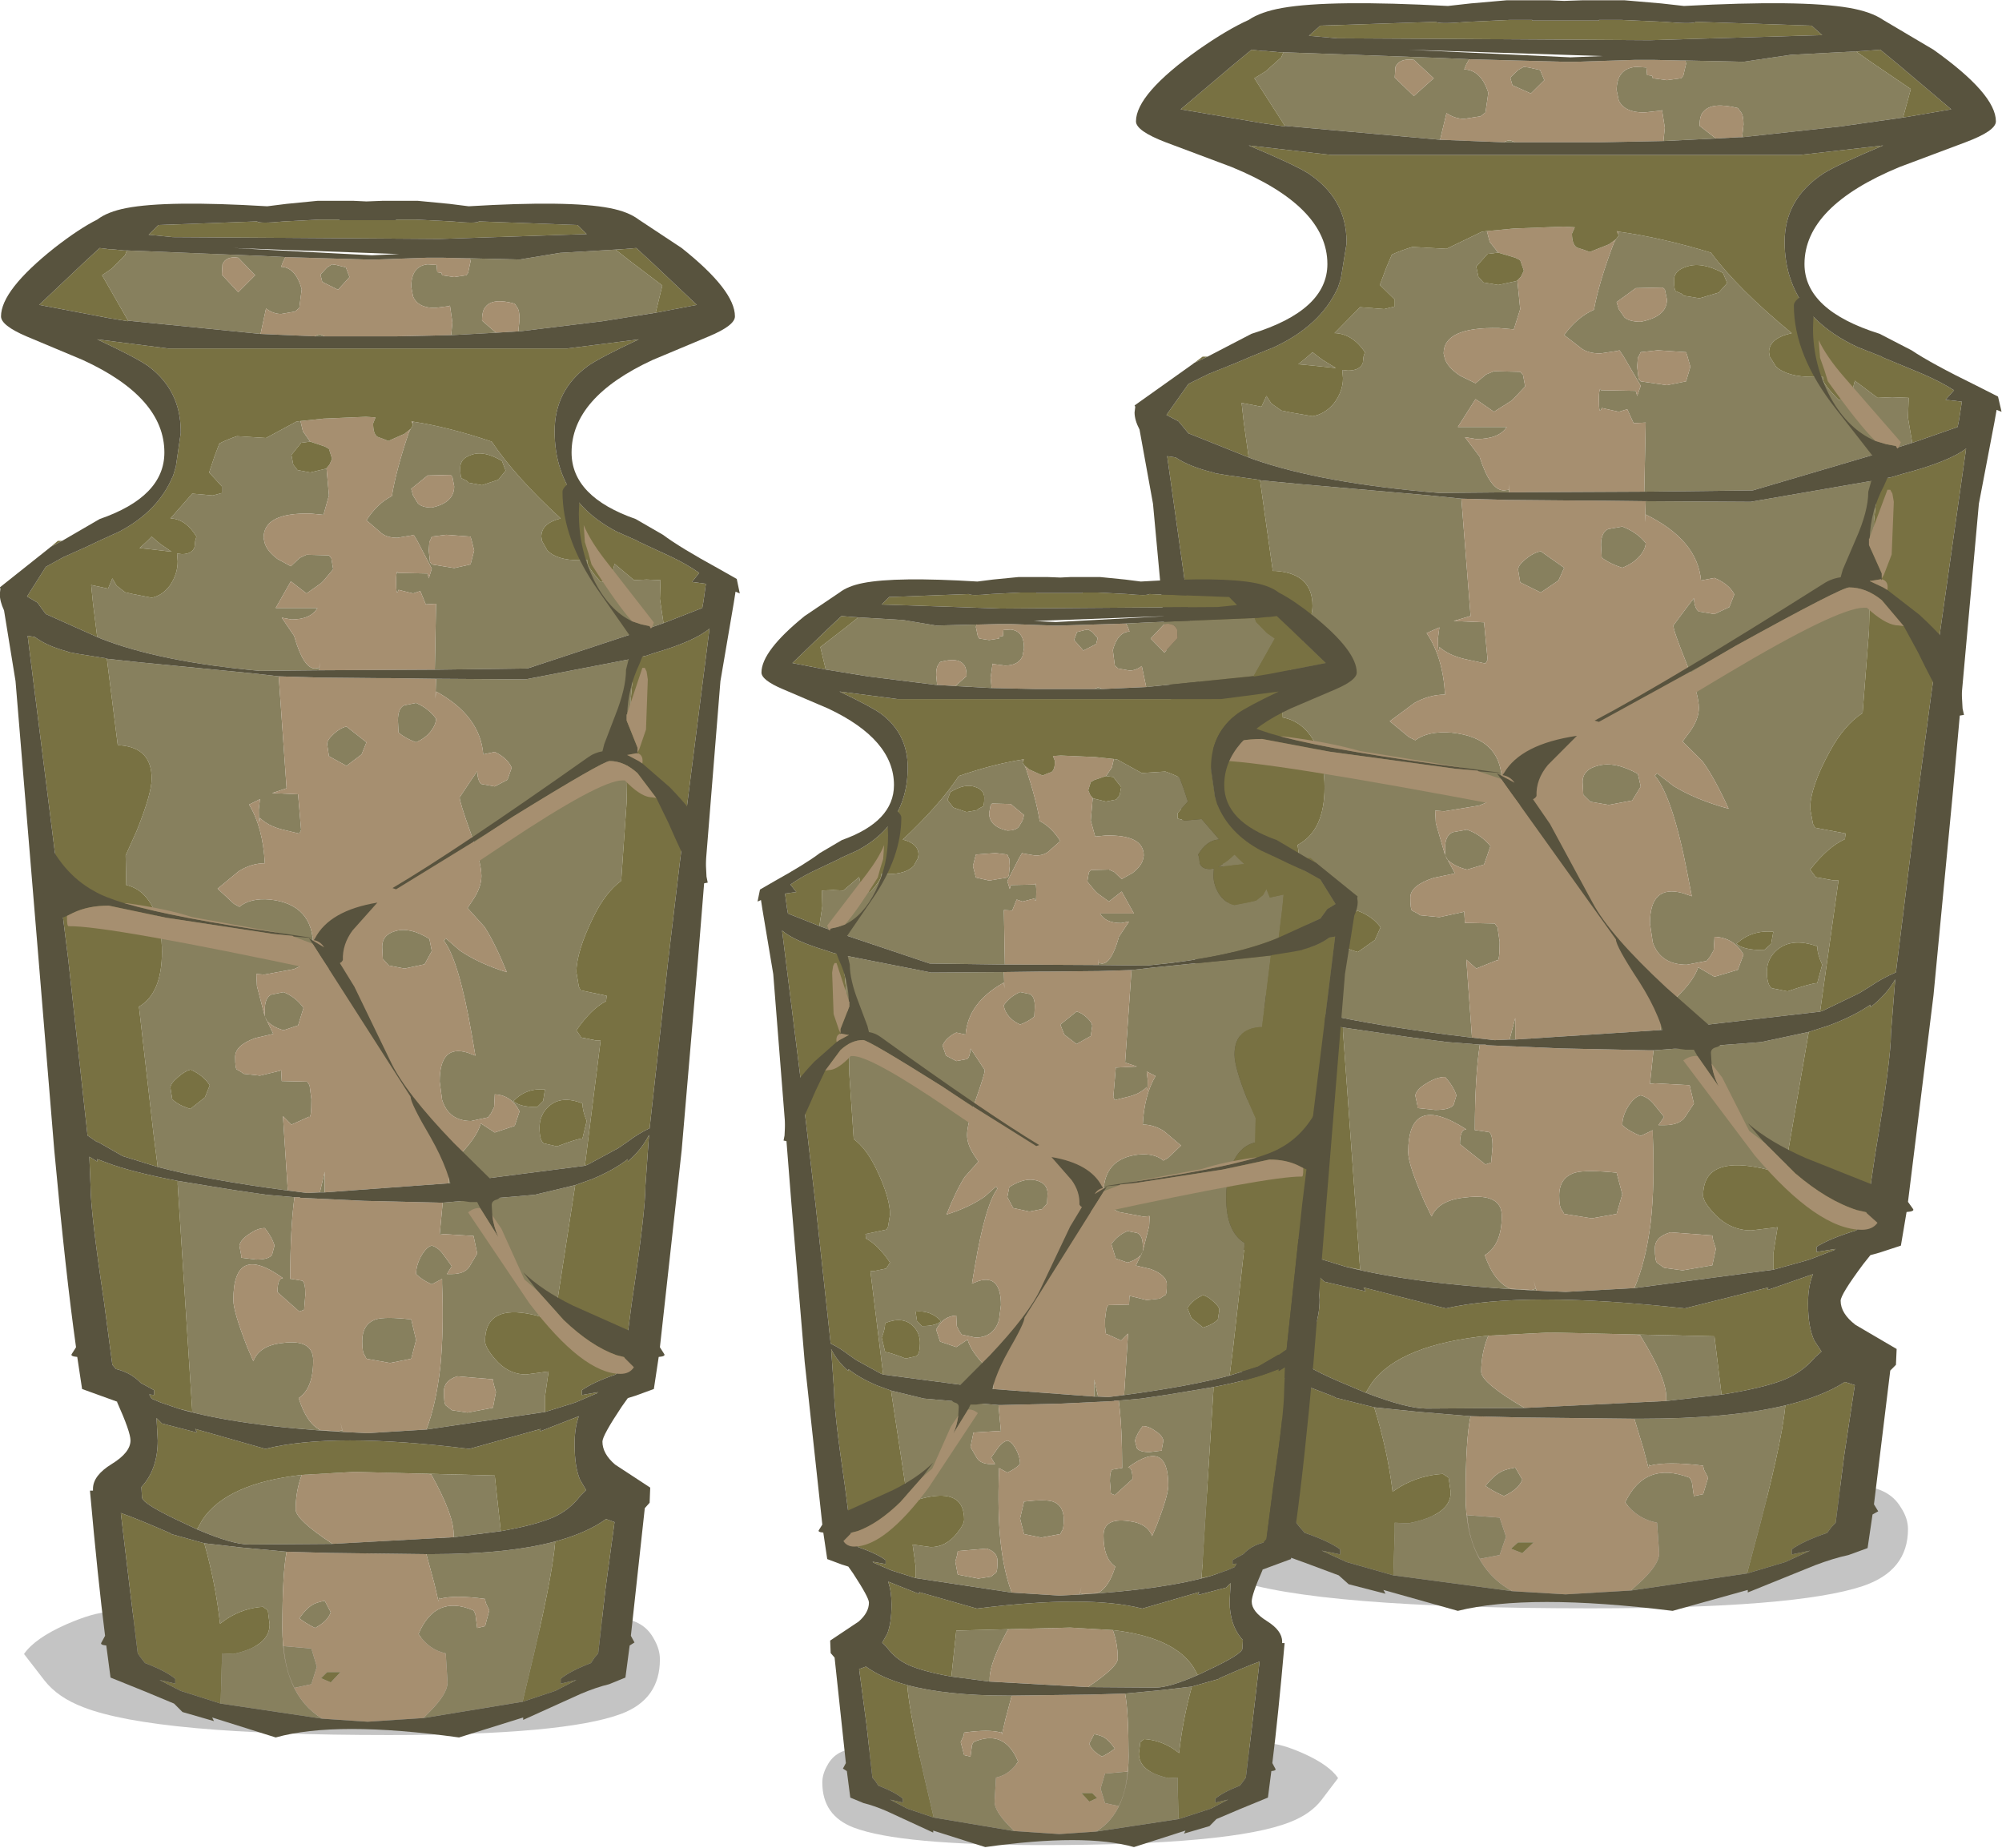 <?xml version="1.0" encoding="UTF-8" standalone="no"?>
<svg xmlns:ffdec="https://www.free-decompiler.com/flash" xmlns:xlink="http://www.w3.org/1999/xlink" ffdec:objectType="frame" height="168.15px" width="182.15px" xmlns="http://www.w3.org/2000/svg">
  <g transform="matrix(1.0, 0.0, 0.0, 1.0, 91.05, 168.15)">
    <use ffdec:characterId="1305" height="127.0" transform="matrix(1.101, 0.0, 0.0, 1.101, -91.068, -149.875)" width="61.15" xlink:href="#sprite0"/>
    <use ffdec:characterId="1305" height="127.0" transform="matrix(1.29, 0.0, 0.0, 1.154, 12.177, -168.126)" width="61.15" xlink:href="#sprite0"/>
    <use ffdec:characterId="1305" height="127.0" transform="matrix(-0.893, 0.0, 0.0, 0.91, 32.481, -115.642)" width="61.15" xlink:href="#sprite0"/>
  </g>
  <defs>
    <g id="sprite0" transform="matrix(1.0, 0.0, 0.0, 1.0, -8.7, -61.9)">
      <use ffdec:characterId="1304" height="127.0" transform="matrix(1.0, 0.0, 0.0, 1.0, 8.7, 61.9)" width="61.15" xlink:href="#shape0"/>
    </g>
    <g id="shape0" transform="matrix(1.0, 0.0, 0.0, 1.0, -8.7, -61.9)">
      <path d="M28.65 181.35 L32.8 181.35 57.15 179.75 57.9 179.25 59.55 179.05 Q61.85 179.05 62.75 180.75 63.25 181.6 63.25 182.45 63.25 185.75 60.05 186.95 55.35 188.7 40.85 188.7 21.5 188.7 15.6 186.4 13.5 185.6 12.4 184.2 L10.7 182.0 Q11.6 180.7 14.2 179.55 16.5 178.55 17.7 178.55 L23.15 179.6 Q27.65 180.7 28.65 181.35" fill="#000000" fill-opacity="0.231" fill-rule="evenodd" stroke="none"/>
      <path d="M27.05 68.0 L28.4 69.45 29.8 68.05 28.4 66.6 Q27.4 66.45 27.1 67.15 L27.05 68.0 M37.3 67.4 L37.6 68.2 36.65 69.25 35.35 68.6 35.2 68.0 35.75 67.4 36.15 67.15 36.5 67.2 37.3 67.4 M32.3 66.55 L32.1 66.95 31.95 67.35 Q33.15 67.4 33.65 69.2 L33.45 70.75 33.1 71.05 31.95 71.25 Q31.3 71.25 30.7 70.8 L30.25 72.9 19.75 71.85 19.3 71.8 17.15 68.05 17.95 67.5 19.05 66.4 19.2 66.0 30.3 66.45 32.3 66.55 M34.75 73.1 Q34.95 72.95 35.2 72.95 L35.55 73.1 34.75 73.1 M46.0 73.0 L46.1 71.95 45.9 70.55 45.85 70.6 44.65 70.75 Q43.25 70.75 42.85 69.8 L42.7 69.0 Q42.7 67.3 44.05 67.15 L44.8 67.2 44.85 67.8 45.2 67.85 45.25 68.05 46.25 68.2 47.25 68.05 47.4 67.85 47.6 66.9 47.55 66.65 51.65 66.75 55.0 66.2 60.1 65.9 59.6 65.95 60.75 66.85 63.45 68.9 62.9 71.15 58.5 71.85 51.55 72.7 51.65 71.7 Q51.65 70.95 51.45 70.7 L51.25 70.4 Q49.45 69.9 48.85 70.65 48.55 70.95 48.55 71.8 L49.7 72.8 46.0 73.0 M16.75 97.95 L16.4 95.15 16.25 93.65 17.65 93.95 18.0 93.1 18.35 93.7 19.05 94.25 19.7 94.4 21.25 94.7 Q22.1 94.55 22.75 93.7 23.4 92.75 23.4 91.7 L23.35 91.05 23.75 91.1 Q24.6 91.1 24.8 90.5 L24.85 90.0 24.95 89.65 Q24.1 88.25 22.9 88.15 L22.8 88.15 24.6 86.1 26.3 86.25 27.05 86.05 27.05 85.5 26.0 84.35 26.45 83.0 26.85 81.95 Q27.55 81.6 28.3 81.35 L30.7 81.5 33.2 80.15 33.55 80.1 33.75 80.95 34.35 81.8 33.6 81.9 32.8 82.9 32.95 83.7 33.3 84.15 34.35 84.35 35.6 84.05 35.7 84.0 35.9 86.25 35.45 87.85 34.4 87.75 Q30.5 87.65 30.5 89.75 L30.55 90.0 Q30.65 90.65 31.4 91.3 L31.65 91.5 32.75 92.1 33.5 91.4 34.05 91.15 35.9 91.2 36.1 91.45 36.25 92.35 35.45 93.3 35.25 93.5 34.05 94.35 32.75 93.35 31.5 95.55 32.15 95.55 34.95 95.55 Q34.4 96.5 32.8 96.5 L32.0 96.35 33.05 97.9 33.05 97.95 Q33.8 100.55 34.75 100.55 L35.1 100.5 35.15 100.05 35.1 100.7 30.2 100.75 Q21.95 100.0 17.1 98.1 L16.75 97.95 M42.65 80.75 L42.85 80.45 42.75 80.2 42.8 80.3 42.85 80.15 Q45.8 80.6 49.35 81.8 51.25 84.65 55.05 88.15 53.45 88.55 53.45 89.65 L53.5 90.0 53.95 90.8 Q54.75 91.6 56.55 91.6 L57.25 91.6 57.25 91.75 Q57.25 92.15 58.35 93.4 L58.45 93.4 59.0 93.15 59.3 92.8 59.5 91.9 61.05 93.2 61.1 93.25 62.15 93.2 63.3 93.25 63.25 94.8 63.3 95.15 63.55 96.8 61.55 97.5 52.3 100.55 44.65 100.65 44.75 95.2 43.9 95.25 43.45 94.15 42.85 94.35 41.65 94.05 Q41.45 94.7 41.45 93.4 41.45 92.6 41.55 92.55 L41.6 92.65 44.05 92.7 44.15 93.1 44.4 92.3 43.2 90.0 42.9 89.5 42.75 89.55 41.55 89.75 Q40.6 89.75 40.1 89.25 L39.0 88.3 Q39.9 86.9 41.1 86.3 41.45 84.15 42.5 81.05 L42.65 80.75 M21.75 141.75 L21.4 139.0 20.2 128.5 Q22.1 127.4 22.1 123.95 22.1 122.25 21.55 120.75 20.75 118.8 19.15 118.45 L19.1 116.0 20.0 114.0 Q21.25 110.9 21.25 109.65 21.25 107.1 18.65 106.9 L18.45 106.9 17.55 99.75 20.35 100.05 29.55 100.95 31.75 101.2 32.4 110.45 31.2 110.85 31.25 110.85 33.35 110.95 33.6 113.9 33.45 114.2 32.0 113.85 Q30.85 113.55 30.2 112.9 30.1 113.8 30.1 112.2 L30.2 111.35 29.3 111.8 Q30.45 113.7 30.6 116.65 29.5 116.65 28.45 117.3 L26.7 118.75 28.05 120.0 28.5 120.25 Q29.4 119.5 31.05 119.65 34.6 120.05 34.6 123.55 34.6 124.75 33.0 125.4 L30.55 125.85 29.9 125.8 29.95 126.8 30.6 129.3 30.6 128.75 Q30.6 127.75 31.15 127.5 L32.15 127.3 Q33.15 127.7 33.8 128.6 L33.35 130.05 32.15 130.45 Q31.25 130.2 30.75 129.65 L30.6 129.3 31.3 130.75 29.8 131.1 Q28.15 131.7 28.15 132.65 28.15 133.65 28.3 133.7 L28.65 133.9 28.85 134.05 30.2 134.2 31.85 133.8 31.95 133.75 32.0 134.65 34.1 134.7 34.3 135.0 34.45 136.15 Q34.45 137.8 34.25 137.6 L32.8 138.25 32.1 137.55 32.5 143.7 Q25.7 142.8 21.75 141.75 M44.75 101.4 L52.15 101.45 61.2 99.7 60.95 101.9 60.85 103.0 60.85 103.35 Q60.65 105.1 60.6 106.7 L60.5 111.6 60.05 118.1 Q58.75 119.05 57.75 121.1 56.35 123.95 56.35 125.65 L56.55 126.85 56.7 127.15 58.85 127.6 58.8 128.05 Q57.6 128.65 56.35 130.45 L56.75 131.05 58.0 131.3 58.35 131.3 57.05 141.65 45.8 143.1 45.9 141.5 46.4 141.05 Q48.1 139.4 48.45 138.15 L49.6 138.9 51.25 138.35 51.65 137.15 Q50.95 135.8 49.6 135.75 L49.6 135.85 49.55 136.8 49.3 137.3 49.05 137.65 47.65 137.95 Q45.8 137.95 45.25 136.2 L45.05 134.7 Q45.05 131.6 47.35 132.3 L48.0 132.55 47.7 130.8 Q46.65 124.7 45.4 123.05 L45.55 122.85 46.7 123.85 Q48.3 124.95 50.6 125.65 49.6 123.2 48.75 121.9 L47.35 120.35 47.85 119.6 Q48.5 118.6 48.5 117.7 48.5 116.6 47.6 114.1 46.7 111.6 46.7 111.2 L47.7 109.7 48.15 109.05 Q48.2 109.9 48.5 110.1 L49.6 110.3 50.65 109.75 51.0 108.75 Q50.65 107.95 49.6 107.45 L48.65 107.65 Q48.4 104.45 44.75 102.45 L44.7 103.05 44.75 101.4 M35.55 143.85 L35.15 143.85 35.55 142.15 35.55 143.85 M20.85 90.05 L20.9 90.0 21.25 89.65 21.65 90.0 21.95 90.25 22.9 90.9 21.2 90.7 20.25 90.6 20.85 90.05 M44.05 84.6 L42.7 85.7 42.85 86.25 43.25 86.9 Q43.6 87.25 44.4 87.25 46.25 86.85 46.25 85.5 L46.1 84.7 45.95 84.55 44.05 84.6 M47.3 85.05 L47.45 85.2 48.55 85.4 49.9 84.95 50.5 84.2 50.2 83.4 Q48.7 82.5 47.65 82.9 46.75 83.2 46.75 83.95 46.75 84.8 46.9 84.85 L47.3 85.05 M47.9 90.8 L47.7 90.0 47.6 89.65 45.6 89.5 44.4 89.65 44.25 90.0 44.2 90.05 44.15 90.8 44.25 91.75 44.4 91.95 46.25 92.25 47.6 91.95 47.9 90.8 M44.75 104.7 Q44.75 105.15 44.35 105.7 43.9 106.3 43.1 106.65 42.25 106.35 41.65 105.85 L41.6 104.85 Q41.6 103.85 42.1 103.6 L43.1 103.4 Q44.15 103.85 44.75 104.7 M44.2 122.9 L44.4 123.9 43.8 125.0 42.15 125.35 40.85 125.1 40.35 124.55 40.3 123.55 Q40.3 122.55 41.4 122.25 42.6 121.9 44.2 122.9 M33.05 144.25 Q32.7 146.85 32.7 151.0 L32.8 151.0 33.7 151.15 Q33.95 151.3 33.95 152.3 L33.85 153.55 33.45 153.7 31.65 152.1 Q31.65 151.05 32.0 150.95 L32.1 150.95 32.05 150.9 Q28.0 148.0 28.0 152.75 28.0 153.7 29.15 156.65 L29.65 157.8 Q30.15 156.5 32.05 156.3 34.6 155.95 34.6 157.75 34.6 160.05 33.4 160.85 34.05 162.95 35.2 163.5 L36.7 163.6 37.0 163.5 36.85 162.85 37.05 163.65 Q28.4 163.15 23.55 161.75 L24.6 162.0 24.6 161.85 23.4 143.2 23.4 142.9 28.0 143.65 30.75 144.05 33.05 144.25 M43.95 163.45 Q44.75 161.4 45.1 158.3 45.4 155.3 45.25 151.4 L45.25 151.0 44.4 151.45 Q43.6 151.1 43.1 150.6 43.1 149.9 43.5 149.15 43.95 148.35 44.4 148.25 44.95 148.4 45.4 149.05 L46.05 149.95 45.65 150.6 46.05 150.6 Q47.1 150.6 47.5 150.0 L48.15 148.9 47.85 147.45 45.4 147.3 45.05 147.35 45.3 144.7 52.9 144.05 56.25 143.25 54.8 152.65 54.75 153.05 54.55 154.65 Q53.7 154.1 52.2 153.85 48.8 153.3 48.8 156.15 48.8 156.65 49.6 157.6 50.7 158.9 52.2 158.9 L54.05 158.65 53.75 160.75 53.75 162.0 43.95 163.45 M51.15 136.3 Q51.65 136.8 53.1 136.8 L53.6 136.3 53.75 135.35 Q52.2 135.2 51.15 136.3 M56.85 139.4 L57.2 137.95 Q56.85 137.1 56.85 136.5 55.1 135.8 54.05 136.75 53.3 137.45 53.3 138.5 53.3 139.55 53.65 139.8 L54.75 140.05 Q56.45 139.4 56.85 139.4 M39.0 106.65 L38.6 107.65 37.35 108.6 35.9 107.8 35.75 106.8 Q35.75 106.45 36.3 105.95 36.85 105.45 37.35 105.35 L39.0 106.65 M23.4 134.35 Q22.8 134.85 22.8 135.2 L22.95 136.15 Q23.45 136.65 24.45 136.95 L25.65 136.0 26.05 135.0 Q25.5 134.15 24.45 133.7 23.95 133.85 23.4 134.35 M29.3 147.3 Q28.6 147.75 28.5 148.25 L28.65 149.05 28.65 149.25 29.9 149.4 Q30.95 149.4 31.2 149.0 L31.4 148.25 Q31.2 147.55 30.6 146.8 30.0 146.8 29.3 147.3 M38.85 157.3 Q38.65 157.1 38.65 156.15 38.65 154.75 39.75 154.35 40.55 154.1 42.7 154.35 L43.1 156.05 42.7 157.6 40.95 157.95 39.0 157.6 38.85 157.3 M25.0 171.7 L25.45 170.9 Q27.45 167.9 33.65 167.2 33.15 168.55 33.15 170.05 33.15 170.9 36.2 172.9 L29.3 172.95 Q27.9 172.95 25.0 171.7 M43.8 167.1 L49.6 167.25 50.1 171.85 46.2 172.35 46.2 172.05 Q46.2 170.5 44.4 167.25 L44.35 167.15 43.8 167.1 M26.95 186.1 L27.05 182.65 27.05 181.95 28.0 182.0 Q31.0 181.35 31.0 179.55 L30.85 178.4 30.45 178.1 Q28.85 178.2 27.45 179.1 L26.9 179.5 Q26.55 176.25 25.6 172.85 L28.65 173.2 32.4 173.55 Q32.05 175.35 32.05 179.85 32.05 185.35 35.35 187.35 L26.95 186.1 M43.95 173.75 L44.4 173.75 Q50.65 173.75 54.6 172.7 54.35 175.8 52.35 184.05 L51.9 185.95 43.7 187.3 44.2 186.8 Q45.7 185.3 45.7 184.35 L45.55 181.95 Q44.15 181.65 43.3 180.35 44.7 177.05 47.85 178.4 L48.0 178.7 48.15 179.85 48.8 179.7 49.15 178.4 48.85 177.75 48.8 177.45 Q46.25 177.1 45.05 177.45 L45.0 177.35 44.95 177.65 44.6 176.15 43.95 173.75 M36.05 178.55 Q35.8 179.3 34.75 179.85 33.95 179.45 33.45 179.05 34.05 178.2 34.6 177.9 34.85 177.75 35.55 177.6 L36.05 178.55 M34.9 183.05 L34.45 184.5 33.05 184.8 Q32.3 183.35 32.15 181.35 L34.45 181.55 34.9 183.05 M49.7 160.35 L49.5 159.65 49.45 159.3 46.5 159.05 Q45.4 159.4 45.4 160.3 45.4 161.3 45.55 161.45 L46.05 161.85 47.35 162.05 49.45 161.65 49.7 160.35" fill="#87805e" fill-rule="evenodd" stroke="none"/>
      <path d="M27.05 68.0 L27.1 67.15 Q27.4 66.45 28.4 66.6 L29.8 68.05 28.4 69.45 27.05 68.0 M37.3 67.4 L36.5 67.2 36.15 67.15 35.75 67.4 35.2 68.0 35.35 68.6 36.65 69.25 37.6 68.2 37.3 67.4 M32.3 66.55 L39.0 66.75 39.3 66.75 39.4 66.75 39.55 66.75 39.8 66.75 44.05 66.6 44.85 66.6 45.25 66.6 47.3 66.65 47.55 66.65 47.6 66.9 47.4 67.85 47.25 68.05 46.25 68.2 45.25 68.05 45.2 67.85 44.85 67.8 44.8 67.2 44.05 67.15 Q42.7 67.3 42.7 69.0 L42.85 69.8 Q43.25 70.75 44.65 70.75 L45.85 70.6 45.9 70.55 46.1 71.95 46.0 73.0 41.45 73.1 35.55 73.1 35.2 72.95 Q34.95 72.95 34.75 73.1 L30.25 72.9 30.7 70.8 Q31.3 71.25 31.95 71.25 L33.1 71.05 33.45 70.75 33.65 69.2 Q33.15 67.4 31.95 67.35 L32.1 66.95 32.3 66.55 M51.55 72.7 L51.35 72.7 49.7 72.8 48.55 71.8 Q48.55 70.95 48.85 70.65 49.45 69.9 51.25 70.4 L51.45 70.7 Q51.65 70.95 51.65 71.7 L51.55 72.7 M33.55 80.1 L35.45 79.9 38.95 79.75 39.75 79.8 39.55 80.3 Q39.55 81.15 39.9 81.4 L40.45 81.6 40.8 81.75 42.15 81.15 42.65 80.75 42.5 81.05 Q41.45 84.15 41.1 86.3 39.9 86.9 39.0 88.3 L40.1 89.25 Q40.6 89.75 41.55 89.75 L42.75 89.55 42.9 89.5 43.2 90.0 44.4 92.3 44.15 93.1 44.05 92.7 41.6 92.65 41.55 92.55 Q41.45 92.6 41.45 93.4 41.45 94.7 41.65 94.05 L42.85 94.35 43.45 94.15 43.9 95.25 44.75 95.2 44.65 100.65 35.1 100.7 35.15 100.05 35.1 100.5 34.75 100.55 Q33.8 100.55 33.05 97.95 L33.05 97.9 32.0 96.35 32.8 96.5 Q34.4 96.5 34.95 95.55 L32.15 95.55 31.5 95.55 32.75 93.35 34.05 94.35 35.25 93.5 35.45 93.3 36.25 92.35 36.1 91.45 35.9 91.2 34.05 91.15 33.5 91.4 32.75 92.1 31.65 91.5 31.4 91.3 Q30.65 90.65 30.55 90.0 L30.5 89.75 Q30.5 87.65 34.4 87.75 L35.45 87.85 35.9 86.25 35.7 84.0 35.95 83.7 36.1 83.35 36.15 83.25 36.15 83.2 35.9 82.4 35.55 82.2 34.35 81.8 33.75 80.95 33.55 80.1 M42.75 80.2 L42.75 80.15 42.7 80.1 42.85 80.15 42.8 80.3 42.75 80.2 M31.75 101.2 L35.05 101.3 40.2 101.35 41.0 101.35 44.75 101.4 44.7 103.05 44.75 102.45 Q48.4 104.45 48.65 107.65 L49.6 107.45 Q50.65 107.95 51.0 108.75 L50.65 109.75 49.6 110.3 48.5 110.1 Q48.2 109.9 48.15 109.05 L47.7 109.7 46.7 111.2 Q46.7 111.6 47.6 114.1 48.5 116.6 48.5 117.7 48.5 118.6 47.85 119.6 L47.35 120.35 48.75 121.9 Q49.6 123.2 50.6 125.65 48.3 124.95 46.7 123.85 L45.55 122.85 45.4 123.05 Q46.65 124.7 47.7 130.8 L48.0 132.55 47.35 132.3 Q45.05 131.6 45.05 134.7 L45.25 136.2 Q45.8 137.95 47.65 137.95 L49.05 137.65 49.3 137.3 49.55 136.8 49.6 135.85 49.6 135.75 Q50.95 135.8 51.65 137.15 L51.25 138.35 49.6 138.9 48.45 138.15 Q48.1 139.4 46.4 141.05 L45.9 141.5 45.8 143.1 35.55 143.85 35.55 142.15 35.15 143.85 34.1 143.9 32.5 143.7 32.1 137.55 32.8 138.25 34.25 137.6 Q34.45 137.8 34.45 136.15 L34.3 135.0 34.1 134.7 32.0 134.65 31.95 133.75 31.85 133.8 30.2 134.2 28.85 134.05 28.65 133.9 28.3 133.7 Q28.15 133.65 28.15 132.65 28.15 131.7 29.8 131.1 L31.3 130.75 30.6 129.3 30.75 129.65 Q31.25 130.2 32.15 130.45 L33.35 130.05 33.8 128.6 Q33.15 127.7 32.15 127.3 L31.15 127.5 Q30.6 127.75 30.6 128.75 L30.6 129.3 29.95 126.8 29.9 125.8 30.55 125.85 33.0 125.4 Q34.6 124.75 34.6 123.55 34.6 120.05 31.05 119.65 29.4 119.5 28.5 120.25 L28.05 120.0 26.7 118.75 28.45 117.3 Q29.5 116.65 30.6 116.65 30.45 113.7 29.3 111.8 L30.2 111.35 30.1 112.2 Q30.1 113.8 30.2 112.9 30.85 113.55 32.0 113.85 L33.45 114.2 33.6 113.9 33.35 110.95 31.25 110.85 31.2 110.85 32.4 110.45 31.75 101.2 M44.05 84.6 L45.95 84.55 46.1 84.7 46.25 85.5 Q46.25 86.85 44.4 87.25 43.6 87.25 43.25 86.9 L42.85 86.25 42.7 85.7 44.05 84.6 M47.9 90.8 L47.6 91.95 46.25 92.25 44.4 91.95 44.25 91.75 44.15 90.8 44.2 90.05 44.25 90.0 44.4 89.65 45.6 89.5 47.6 89.65 47.7 90.0 47.9 90.8 M44.2 122.9 Q42.6 121.9 41.4 122.25 40.3 122.55 40.3 123.55 L40.35 124.55 40.85 125.1 42.15 125.35 43.8 125.0 44.4 123.9 44.2 122.9 M44.75 104.7 Q44.15 103.85 43.1 103.4 L42.1 103.6 Q41.6 103.85 41.6 104.85 L41.65 105.85 Q42.25 106.35 43.1 106.65 43.9 106.3 44.35 105.7 44.75 105.15 44.75 104.7 M33.05 144.25 L33.45 144.25 33.55 144.3 38.8 144.55 45.05 144.7 45.3 144.7 45.05 147.35 45.4 147.3 47.85 147.45 48.15 148.9 47.5 150.0 Q47.1 150.6 46.05 150.6 L45.65 150.6 46.05 149.95 45.4 149.05 Q44.95 148.4 44.4 148.25 43.95 148.35 43.5 149.15 43.1 149.9 43.1 150.6 43.6 151.1 44.4 151.45 L45.25 151.0 45.25 151.4 Q45.4 155.3 45.1 158.3 44.75 161.4 43.95 163.45 L39.1 163.75 37.05 163.65 36.85 162.85 37.0 163.5 36.7 163.6 35.2 163.5 Q34.05 162.95 33.4 160.85 34.6 160.05 34.6 157.75 34.6 155.95 32.05 156.3 30.15 156.5 29.65 157.8 L29.15 156.65 Q28.0 153.7 28.0 152.75 28.0 148.0 32.05 150.9 L32.1 150.95 32.0 150.95 Q31.65 151.05 31.65 152.1 L33.45 153.7 33.85 153.55 33.95 152.3 Q33.95 151.3 33.7 151.15 L32.8 151.0 32.7 151.0 Q32.7 146.85 33.05 144.25 M39.0 106.65 L37.35 105.35 Q36.85 105.45 36.3 105.95 35.75 106.45 35.75 106.8 L35.9 107.8 37.35 108.6 38.6 107.65 39.0 106.65 M29.3 147.3 Q30.0 146.8 30.6 146.8 31.2 147.55 31.4 148.25 L31.2 149.0 Q30.95 149.4 29.9 149.4 L28.65 149.25 28.65 149.05 28.5 148.25 Q28.6 147.75 29.3 147.3 M38.85 157.3 L39.0 157.6 40.95 157.95 42.7 157.6 43.1 156.05 42.7 154.35 Q40.55 154.1 39.75 154.35 38.65 154.75 38.65 156.15 38.65 157.1 38.85 157.3 M33.65 167.2 L38.0 166.95 43.8 167.1 44.35 167.15 44.4 167.25 Q46.2 170.5 46.2 172.05 L46.2 172.35 36.2 172.9 Q33.15 170.9 33.15 170.05 33.15 168.55 33.65 167.2 M32.4 173.55 L35.95 173.65 43.95 173.75 44.6 176.15 44.95 177.65 45.0 177.35 45.05 177.45 Q46.25 177.1 48.8 177.45 L48.85 177.75 49.15 178.4 48.8 179.7 48.15 179.85 48.0 178.7 47.85 178.4 Q44.7 177.05 43.3 180.35 44.15 181.65 45.55 181.95 L45.7 184.35 Q45.7 185.3 44.2 186.8 L43.7 187.3 43.65 187.3 39.1 187.6 35.35 187.35 Q32.05 185.35 32.05 179.85 32.05 175.35 32.4 173.55 M36.05 178.55 L35.55 177.6 Q34.85 177.75 34.6 177.9 34.05 178.2 33.45 179.05 33.95 179.45 34.75 179.85 35.8 179.3 36.05 178.55 M34.9 183.05 L34.45 181.55 32.15 181.35 Q32.3 183.35 33.05 184.8 L34.45 184.5 34.9 183.05 M36.05 184.35 L36.85 183.5 35.75 183.5 35.25 184.0 36.05 184.35 M49.7 160.35 L49.45 161.65 47.35 162.05 46.05 161.85 45.55 161.45 Q45.4 161.3 45.4 160.3 45.4 159.4 46.5 159.05 L49.45 159.3 49.5 159.65 49.7 160.35" fill="#a68f70" fill-rule="evenodd" stroke="none"/>
      <path d="M21.8 63.9 L29.95 63.6 Q30.15 63.8 32.2 63.6 L35.15 63.45 36.75 63.45 36.75 63.5 38.6 63.5 39.75 63.5 41.45 63.5 41.45 63.45 43.05 63.45 46.05 63.6 Q48.1 63.8 48.3 63.6 L56.45 63.9 57.2 64.65 55.6 64.7 45.05 65.05 30.85 64.95 23.0 64.9 21.0 64.7 21.8 63.9 M12.85 90.55 L13.5 90.0 13.85 90.0 12.9 90.5 12.85 90.55 M60.1 65.9 L61.3 65.8 62.6 67.0 66.3 70.5 62.9 71.15 63.45 68.9 60.75 66.85 59.6 65.95 60.1 65.9 M16.75 97.95 L12.5 96.05 11.8 95.1 10.95 94.6 12.25 92.55 12.5 92.15 13.95 91.35 15.85 90.5 16.9 90.0 Q17.65 89.65 18.55 89.25 21.8 87.55 23.0 84.65 L23.0 84.7 23.25 83.85 23.65 81.1 23.65 80.95 Q23.65 77.55 20.95 75.55 19.95 74.85 16.75 73.35 L22.6 74.1 36.75 74.1 41.45 74.1 55.6 74.1 61.5 73.35 Q58.3 74.85 57.3 75.55 54.55 77.55 54.55 80.95 54.55 82.6 55.0 84.0 56.05 87.35 59.7 89.25 L61.4 90.0 61.45 90.05 64.25 91.35 Q65.5 91.95 66.5 92.65 L65.9 93.4 67.05 93.55 66.85 95.0 66.75 95.55 63.55 96.8 63.3 95.15 63.25 94.8 63.3 93.25 62.15 93.2 61.1 93.25 61.05 93.2 59.5 91.9 59.3 92.8 59.0 93.15 58.45 93.4 58.35 93.4 Q57.25 92.15 57.25 91.75 L57.25 91.6 56.55 91.6 Q54.75 91.6 53.95 90.8 L53.5 90.0 53.45 89.65 Q53.45 88.55 55.05 88.15 51.25 84.65 49.35 81.8 45.8 80.6 42.85 80.15 L42.7 80.1 42.75 80.15 42.75 80.2 42.85 80.45 42.65 80.75 42.15 81.15 40.8 81.75 40.45 81.6 39.9 81.4 Q39.55 81.15 39.55 80.3 L39.75 79.8 38.95 79.75 35.45 79.9 33.55 80.1 33.2 80.15 30.7 81.5 28.3 81.35 Q27.55 81.6 26.85 81.95 L26.45 83.0 26.0 84.35 27.05 85.5 27.05 86.05 26.3 86.25 24.6 86.1 22.8 88.15 22.9 88.15 Q24.1 88.25 24.95 89.65 L24.85 90.0 24.8 90.5 Q24.6 91.1 23.75 91.1 L23.35 91.05 23.4 91.7 Q23.4 92.75 22.75 93.7 22.1 94.55 21.25 94.7 L19.7 94.4 19.05 94.25 18.35 93.7 18.0 93.1 17.65 93.95 16.25 93.65 16.4 95.15 16.75 97.95 M19.2 66.0 L19.05 66.4 17.95 67.5 17.15 68.05 19.3 71.8 19.3 71.85 17.75 71.6 11.95 70.5 15.65 67.0 16.95 65.8 17.75 65.9 17.95 65.9 18.95 66.0 19.2 66.0 M21.75 141.75 L18.85 140.85 16.75 139.65 16.75 139.7 15.95 139.15 14.35 124.55 13.35 116.55 11.0 97.85 11.6 97.95 Q12.6 98.7 14.3 99.15 L14.4 99.2 15.2 99.35 17.4 99.7 17.55 99.75 18.45 106.9 18.65 106.9 Q21.25 107.1 21.25 109.65 21.25 110.9 20.0 114.0 L19.1 116.0 19.15 118.45 Q20.75 118.8 21.55 120.75 22.1 122.25 22.1 123.95 22.1 127.4 20.2 128.5 L21.4 139.0 21.75 141.75 M61.2 99.7 L62.1 99.5 62.85 99.25 Q66.1 98.3 67.35 97.25 L64.9 116.55 63.95 124.55 62.4 138.55 Q61.45 139.0 60.6 139.65 L59.8 140.2 57.3 141.55 57.05 141.65 58.35 131.3 58.0 131.3 56.75 131.05 56.35 130.45 Q57.6 128.65 58.8 128.05 L58.85 127.6 56.7 127.15 56.55 126.85 56.35 125.65 Q56.35 123.95 57.75 121.1 58.75 119.05 60.05 118.1 L60.5 111.6 60.6 106.7 Q60.65 105.1 60.85 103.35 L60.85 103.0 60.95 101.9 61.2 99.7 M35.7 84.0 L35.6 84.05 34.35 84.35 33.3 84.15 32.95 83.7 32.8 82.9 33.6 81.9 34.35 81.8 35.55 82.2 35.9 82.4 36.15 83.2 36.15 83.25 36.1 83.35 35.95 83.7 35.7 84.0 M20.85 90.05 L20.25 90.6 21.2 90.7 22.9 90.9 21.95 90.25 21.65 90.0 21.25 89.65 20.9 90.0 20.85 90.05 M47.3 85.05 L46.9 84.85 Q46.75 84.8 46.75 83.95 46.75 83.2 47.65 82.9 48.7 82.5 50.2 83.4 L50.5 84.2 49.9 84.95 48.55 85.4 47.45 85.2 47.3 85.05 M56.25 143.25 L56.95 143.0 57.65 142.75 Q59.45 142.0 60.6 141.1 L60.6 141.3 Q61.75 140.3 62.35 139.1 L62.05 143.35 Q62.05 145.45 60.95 152.8 L60.25 158.1 59.95 158.45 59.6 158.9 Q57.7 159.55 56.8 160.2 L56.8 160.6 58.2 160.35 Q58.1 160.35 58.05 160.45 L56.3 161.2 56.0 161.3 53.75 162.0 53.75 160.75 54.05 158.65 52.2 158.9 Q50.7 158.9 49.6 157.6 48.8 156.65 48.8 156.15 48.8 153.3 52.2 153.85 53.7 154.1 54.55 154.65 L54.75 153.05 54.8 152.65 56.25 143.25 M56.85 139.4 Q56.45 139.4 54.75 140.05 L53.65 139.8 Q53.3 139.55 53.3 138.5 53.3 137.45 54.05 136.75 55.1 135.8 56.85 136.5 56.85 137.1 57.2 137.95 L56.85 139.4 M51.15 136.3 Q52.2 135.2 53.75 135.35 L53.6 136.3 53.1 136.8 Q51.65 136.8 51.15 136.3 M23.55 161.75 L21.95 161.2 21.25 160.9 21.1 160.65 21.05 160.55 21.45 160.6 21.45 160.2 20.35 159.6 Q19.55 158.75 18.3 158.45 L18.0 158.1 17.3 152.8 Q16.2 145.45 16.2 143.35 L16.1 140.9 16.75 141.3 16.75 141.1 17.55 141.4 Q19.5 142.15 23.4 142.9 L23.4 143.2 24.6 161.85 24.6 162.0 23.55 161.75 M23.4 134.35 Q23.95 133.85 24.45 133.7 25.5 134.15 26.05 135.0 L25.65 136.0 24.45 136.95 Q23.45 136.65 22.95 136.15 L22.8 135.2 Q22.8 134.85 23.4 134.35 M25.0 171.7 L24.15 171.3 24.05 171.25 Q20.45 169.6 20.45 169.05 L20.4 168.2 Q21.75 166.75 21.75 164.35 L21.65 162.5 22.1 162.95 25.0 163.7 24.85 163.4 30.65 165.05 Q36.2 163.65 47.5 165.05 L53.4 163.4 53.35 163.6 56.55 162.35 Q56.2 163.3 56.2 164.65 56.2 166.55 56.65 167.6 L57.15 168.45 56.7 168.9 Q55.8 170.1 54.45 170.7 52.95 171.35 50.1 171.85 L49.6 167.25 43.8 167.1 38.0 166.95 33.65 167.2 Q27.45 167.9 25.45 170.9 L25.0 171.7 M26.95 186.1 L23.65 185.05 21.9 184.15 23.2 184.45 23.2 184.05 Q22.4 183.4 20.7 182.75 L20.35 182.3 20.1 181.95 19.45 176.65 18.7 170.35 Q20.0 170.8 22.75 172.0 L22.9 172.1 25.6 172.85 Q26.55 176.25 26.9 179.5 L27.45 179.1 Q28.85 178.2 30.45 178.1 L30.85 178.4 31.0 179.55 Q31.0 181.35 28.0 182.0 L27.05 181.95 27.05 182.65 26.95 186.1 M54.6 172.7 Q57.2 172.0 58.8 170.85 L59.5 171.1 58.75 176.65 58.15 181.95 57.85 182.3 57.55 182.75 Q55.85 183.4 55.05 184.05 L55.05 184.45 56.35 184.15 54.6 185.05 51.9 185.95 52.35 184.05 Q54.35 175.8 54.6 172.7 M36.05 184.35 L35.25 184.0 35.75 183.5 36.85 183.5 36.05 184.35" fill="#787142" fill-rule="evenodd" stroke="none"/>
      <path d="M21.8 63.9 L21.0 64.7 23.0 64.9 30.85 64.95 45.05 65.05 55.6 64.7 57.2 64.65 56.45 63.9 48.3 63.6 Q48.1 63.8 46.05 63.6 L43.05 63.45 41.45 63.45 41.45 63.5 39.75 63.5 38.6 63.5 36.75 63.5 36.75 63.45 35.15 63.45 32.2 63.6 Q30.15 63.8 29.95 63.6 L21.8 63.9 M13.85 90.0 L16.95 88.2 Q22.3 86.35 22.3 82.7 22.3 78.15 15.55 75.05 L10.9 73.1 Q8.8 72.2 8.8 71.45 8.8 69.3 13.2 65.8 15.25 64.2 16.75 63.45 17.6 62.8 19.15 62.5 22.5 61.85 30.8 62.35 L32.4 62.15 34.95 61.9 37.95 61.9 39.0 61.95 40.3 61.9 43.25 61.9 45.85 62.15 47.45 62.35 Q55.75 61.85 59.1 62.5 60.65 62.8 61.5 63.45 L65.05 65.8 Q69.45 69.3 69.45 71.45 69.45 72.2 67.3 73.1 L62.65 75.05 Q55.95 78.15 55.95 82.7 55.95 86.35 61.25 88.2 L63.5 89.5 Q64.9 90.55 68.1 92.3 L69.6 93.15 69.85 94.35 69.5 94.2 69.35 95.15 68.25 101.6 66.4 124.55 65.05 140.35 63.25 156.65 63.6 157.2 Q63.75 157.4 63.15 157.45 L62.75 160.1 61.25 160.65 60.6 160.85 60.1 161.55 Q58.5 163.95 58.5 164.45 58.5 165.45 59.55 166.35 L62.45 168.25 62.4 169.5 62.0 169.95 60.85 180.5 61.15 181.05 60.75 181.3 60.4 183.95 59.05 184.5 Q58.0 184.75 56.7 185.3 L51.95 187.45 51.95 187.25 46.65 188.9 Q36.5 187.5 31.5 188.9 L26.25 187.25 26.4 187.55 23.8 186.8 23.1 186.1 20.7 185.1 17.85 183.95 17.5 181.3 Q16.95 181.25 17.1 181.05 L17.4 180.5 Q16.8 175.8 16.15 168.5 L16.4 168.5 16.4 168.35 Q16.4 167.25 17.95 166.3 19.5 165.35 19.5 164.35 19.5 163.65 18.4 161.2 L18.4 161.15 15.5 160.1 15.1 157.45 Q14.5 157.4 14.65 157.2 L15.0 156.65 Q14.15 150.65 13.2 140.35 L11.9 124.55 10.0 101.6 9.05 95.75 Q8.7 95.0 8.7 94.4 L8.75 93.95 8.7 93.85 12.85 90.55 12.9 90.5 13.85 90.0 M47.55 66.65 L47.3 66.65 45.25 66.6 44.85 66.6 44.05 66.6 39.8 66.75 39.55 66.75 39.4 66.75 39.3 66.75 39.0 66.75 32.3 66.55 30.3 66.45 19.2 66.0 18.95 66.0 17.95 65.9 17.75 65.9 16.95 65.8 15.65 67.0 11.95 70.5 17.75 71.6 19.3 71.85 19.3 71.8 19.75 71.85 30.25 72.9 34.75 73.1 35.55 73.1 41.45 73.1 46.0 73.0 49.7 72.8 51.35 72.7 51.55 72.7 58.5 71.85 62.9 71.15 66.3 70.5 62.6 67.0 61.3 65.8 60.1 65.9 55.0 66.2 51.65 66.75 47.55 66.65 M39.45 66.4 L41.7 66.3 28.0 65.8 39.45 66.4 M63.55 96.8 L66.75 95.55 66.85 95.0 67.05 93.55 65.9 93.4 66.5 92.65 Q65.5 91.95 64.25 91.35 L61.45 90.05 61.4 90.0 59.7 89.25 Q56.05 87.35 55.0 84.0 54.55 82.6 54.55 80.95 54.55 77.55 57.3 75.55 58.3 74.85 61.5 73.35 L55.6 74.1 41.45 74.1 36.75 74.1 22.6 74.1 16.75 73.35 Q19.95 74.85 20.95 75.55 23.65 77.55 23.65 80.95 L23.65 81.1 23.25 83.85 23.0 84.7 23.0 84.65 Q21.8 87.55 18.55 89.25 17.65 89.65 16.9 90.0 L15.85 90.5 13.95 91.35 12.5 92.15 12.25 92.55 10.95 94.6 11.8 95.1 12.5 96.05 16.75 97.95 17.1 98.1 Q21.95 100.0 30.2 100.75 L35.1 100.7 44.65 100.65 52.3 100.55 61.55 97.5 63.55 96.8 M17.55 99.75 L17.4 99.7 15.2 99.35 14.4 99.2 14.3 99.15 Q12.6 98.7 11.6 97.95 L11.0 97.85 13.35 116.55 14.35 124.55 15.95 139.15 16.75 139.7 16.75 139.65 18.85 140.85 21.75 141.75 Q25.7 142.8 32.5 143.7 L34.1 143.9 35.15 143.85 35.55 143.85 45.8 143.1 57.05 141.65 57.3 141.55 59.8 140.2 60.6 139.65 Q61.45 139.0 62.4 138.55 L63.95 124.55 64.9 116.55 67.35 97.25 Q66.1 98.3 62.85 99.25 L62.1 99.5 61.2 99.7 52.15 101.45 44.75 101.4 41.0 101.35 40.2 101.35 35.05 101.3 31.75 101.2 29.55 100.95 20.35 100.05 17.55 99.75 M45.3 144.7 L45.05 144.7 38.8 144.55 33.55 144.3 33.45 144.25 33.05 144.25 30.75 144.05 28.0 143.65 23.4 142.9 Q19.5 142.15 17.55 141.4 L16.75 141.1 16.75 141.3 16.1 140.9 16.2 143.35 Q16.2 145.45 17.3 152.8 L18.0 158.1 18.3 158.45 Q19.55 158.75 20.35 159.6 L21.45 160.2 21.45 160.6 21.05 160.55 21.1 160.65 21.25 160.9 21.95 161.2 23.55 161.75 Q28.4 163.15 37.05 163.65 L39.1 163.75 43.95 163.45 53.75 162.0 56.0 161.3 56.3 161.2 58.05 160.45 Q58.1 160.35 58.2 160.35 L56.8 160.6 56.8 160.2 Q57.7 159.55 59.6 158.9 L59.95 158.45 60.25 158.1 60.95 152.8 Q62.05 145.45 62.05 143.35 L62.35 139.1 Q61.75 140.3 60.6 141.3 L60.6 141.1 Q59.45 142.0 57.65 142.75 L56.95 143.0 56.25 143.25 52.9 144.05 45.3 144.7 M50.1 171.85 Q52.95 171.35 54.45 170.7 55.8 170.1 56.7 168.9 L57.15 168.45 56.65 167.6 Q56.2 166.55 56.2 164.65 56.2 163.3 56.55 162.35 L53.35 163.6 53.4 163.4 47.5 165.05 Q36.2 163.65 30.65 165.05 L24.85 163.4 25.0 163.7 22.1 162.95 21.65 162.5 21.75 164.35 Q21.75 166.75 20.4 168.2 L20.45 169.05 Q20.45 169.6 24.05 171.25 L24.15 171.3 25.0 171.7 Q27.9 172.95 29.3 172.95 L36.2 172.9 46.2 172.35 50.1 171.85 M25.6 172.85 L22.9 172.1 22.75 172.0 Q20.0 170.8 18.7 170.35 L19.45 176.65 20.1 181.95 20.35 182.3 20.7 182.75 Q22.4 183.4 23.2 184.05 L23.2 184.45 21.9 184.15 23.65 185.05 26.95 186.1 35.35 187.35 39.1 187.6 43.65 187.3 43.7 187.3 51.9 185.95 54.6 185.05 56.35 184.15 55.05 184.45 55.05 184.05 Q55.85 183.4 57.55 182.75 L57.85 182.3 58.15 181.95 58.75 176.65 59.5 171.1 58.8 170.85 Q57.2 172.0 54.6 172.7 50.65 173.75 44.4 173.75 L43.95 173.75 35.95 173.65 32.4 173.55 28.65 173.2 25.6 172.85" fill="#58533e" fill-rule="evenodd" stroke="none"/>
      <path d="M49.1 114.1 L41.45 118.8 41.15 118.7 Q46.4 115.6 57.3 107.9 57.85 107.5 58.5 107.4 L58.65 106.8 59.55 104.45 Q60.45 102.2 60.45 100.65 L60.75 99.45 61.05 98.25 58.15 94.1 Q55.2 89.9 55.2 85.95 55.2 85.5 56.25 84.9 56.55 85.3 56.6 86.4 L56.55 87.75 Q56.55 90.65 57.8 93.25 59.05 95.75 60.95 96.65 L61.7 96.9 62.4 97.05 62.5 97.25 62.55 97.65 61.55 100.2 Q60.6 102.2 60.55 104.35 L60.5 104.35 60.5 104.75 60.5 104.85 61.4 107.1 61.4 107.5 61.4 107.65 61.35 107.55 60.55 107.7 60.65 107.75 61.5 108.2 61.8 108.4 64.05 110.35 Q66.05 112.4 67.05 114.15 L66.95 114.75 67.1 117.75 67.2 118.25 66.65 118.35 Q66.15 118.35 63.95 113.3 L62.95 111.25 61.4 109.2 Q60.3 108.2 59.1 108.2 58.55 108.2 51.1 112.8 L49.1 114.1 M48.4 145.15 L48.15 144.65 47.55 144.65 46.2 144.45 Q45.95 142.2 44.3 139.3 42.65 136.5 42.65 135.95 L35.9 125.4 35.25 124.4 34.55 123.3 34.25 122.85 35.5 123.6 Q35.2 123.1 34.65 123.0 L34.75 122.85 32.95 122.7 32.9 122.65 31.35 122.5 22.45 121.15 17.7 120.15 Q16.0 120.15 14.75 120.75 L14.25 121.0 13.35 121.35 Q12.25 121.35 12.3 119.25 L12.6 117.05 12.3 115.85 12.0 114.6 12.05 114.1 12.05 114.15 Q12.2 114.1 12.3 114.0 13.75 117.45 16.5 118.95 17.35 119.45 19.0 119.95 23.1 121.15 32.1 122.45 L34.75 122.85 Q35.95 120.55 39.9 119.9 L37.85 122.2 Q37.0 123.35 37.05 124.65 L36.95 124.8 36.8 124.9 38.0 126.85 41.0 133.05 Q42.2 135.6 46.2 139.75 L49.5 143.0 49.9 143.35 49.95 143.4 49.95 143.45 50.1 143.95 Q50.1 144.35 49.75 144.45 49.35 144.55 49.35 144.9 L49.4 145.75 Q49.5 146.65 49.9 147.55 L48.4 145.15 M53.1 151.95 L52.1 150.65 51.95 150.45 Q53.5 151.95 56.05 153.2 L60.65 155.25 Q62.75 156.15 62.75 156.75 L62.6 157.4 61.65 157.65 60.25 157.45 59.65 157.3 Q57.55 156.55 55.3 154.4 L53.55 152.45 53.1 151.95" fill="#58533e" fill-rule="evenodd" stroke="none"/>
      <path d="M60.95 96.65 Q59.8 95.4 57.6 91.95 L57.35 91.05 57.05 90.1 56.95 88.7 Q57.5 90.0 58.7 91.55 L62.75 96.75 62.6 97.15 62.5 97.25 62.4 97.05 61.7 96.9 60.95 96.65 M60.55 104.35 L60.55 104.25 61.8 100.5 62.0 100.5 62.15 100.8 62.25 101.45 62.1 105.6 61.55 107.2 61.4 107.5 61.4 107.1 60.5 104.85 60.5 104.75 60.5 104.35 60.55 104.35 M61.4 107.65 L61.4 107.55 Q61.9 107.7 61.8 108.4 L61.5 108.2 60.65 107.75 60.55 107.7 61.35 107.55 61.4 107.65 M62.95 111.25 L62.6 111.2 Q61.8 111.2 60.65 110.1 L60.35 109.8 60.15 109.8 Q58.3 109.8 50.5 115.0 42.1 120.65 41.0 121.05 40.5 121.65 40.5 120.9 40.5 119.8 49.1 114.1 L51.1 112.8 Q58.55 108.2 59.1 108.2 60.3 108.2 61.4 109.2 L62.95 111.25 M35.9 125.4 L35.3 125.55 Q17.65 121.8 14.4 121.85 14.25 121.9 14.25 121.15 L14.25 121.0 14.75 120.75 Q16.0 120.15 17.7 120.15 L22.45 121.15 31.35 122.5 32.9 122.65 32.95 122.7 34.55 123.3 35.25 124.4 35.9 125.4 M19.0 119.95 L19.2 119.95 Q22.45 120.4 24.6 121.1 L32.1 122.45 Q23.1 121.15 19.0 119.95 M49.4 145.75 L50.15 146.85 52.05 151.05 53.1 151.95 53.55 152.45 55.3 154.4 Q57.55 156.55 59.65 157.3 L60.25 157.45 61.1 158.3 Q60.75 158.85 60.0 158.85 56.9 158.85 52.45 153.0 L47.4 145.5 Q47.9 145.1 48.4 145.15 L49.9 147.55 Q49.5 146.65 49.4 145.75" fill="#a68f70" fill-rule="evenodd" stroke="none"/>
    </g>
  </defs>
</svg>
